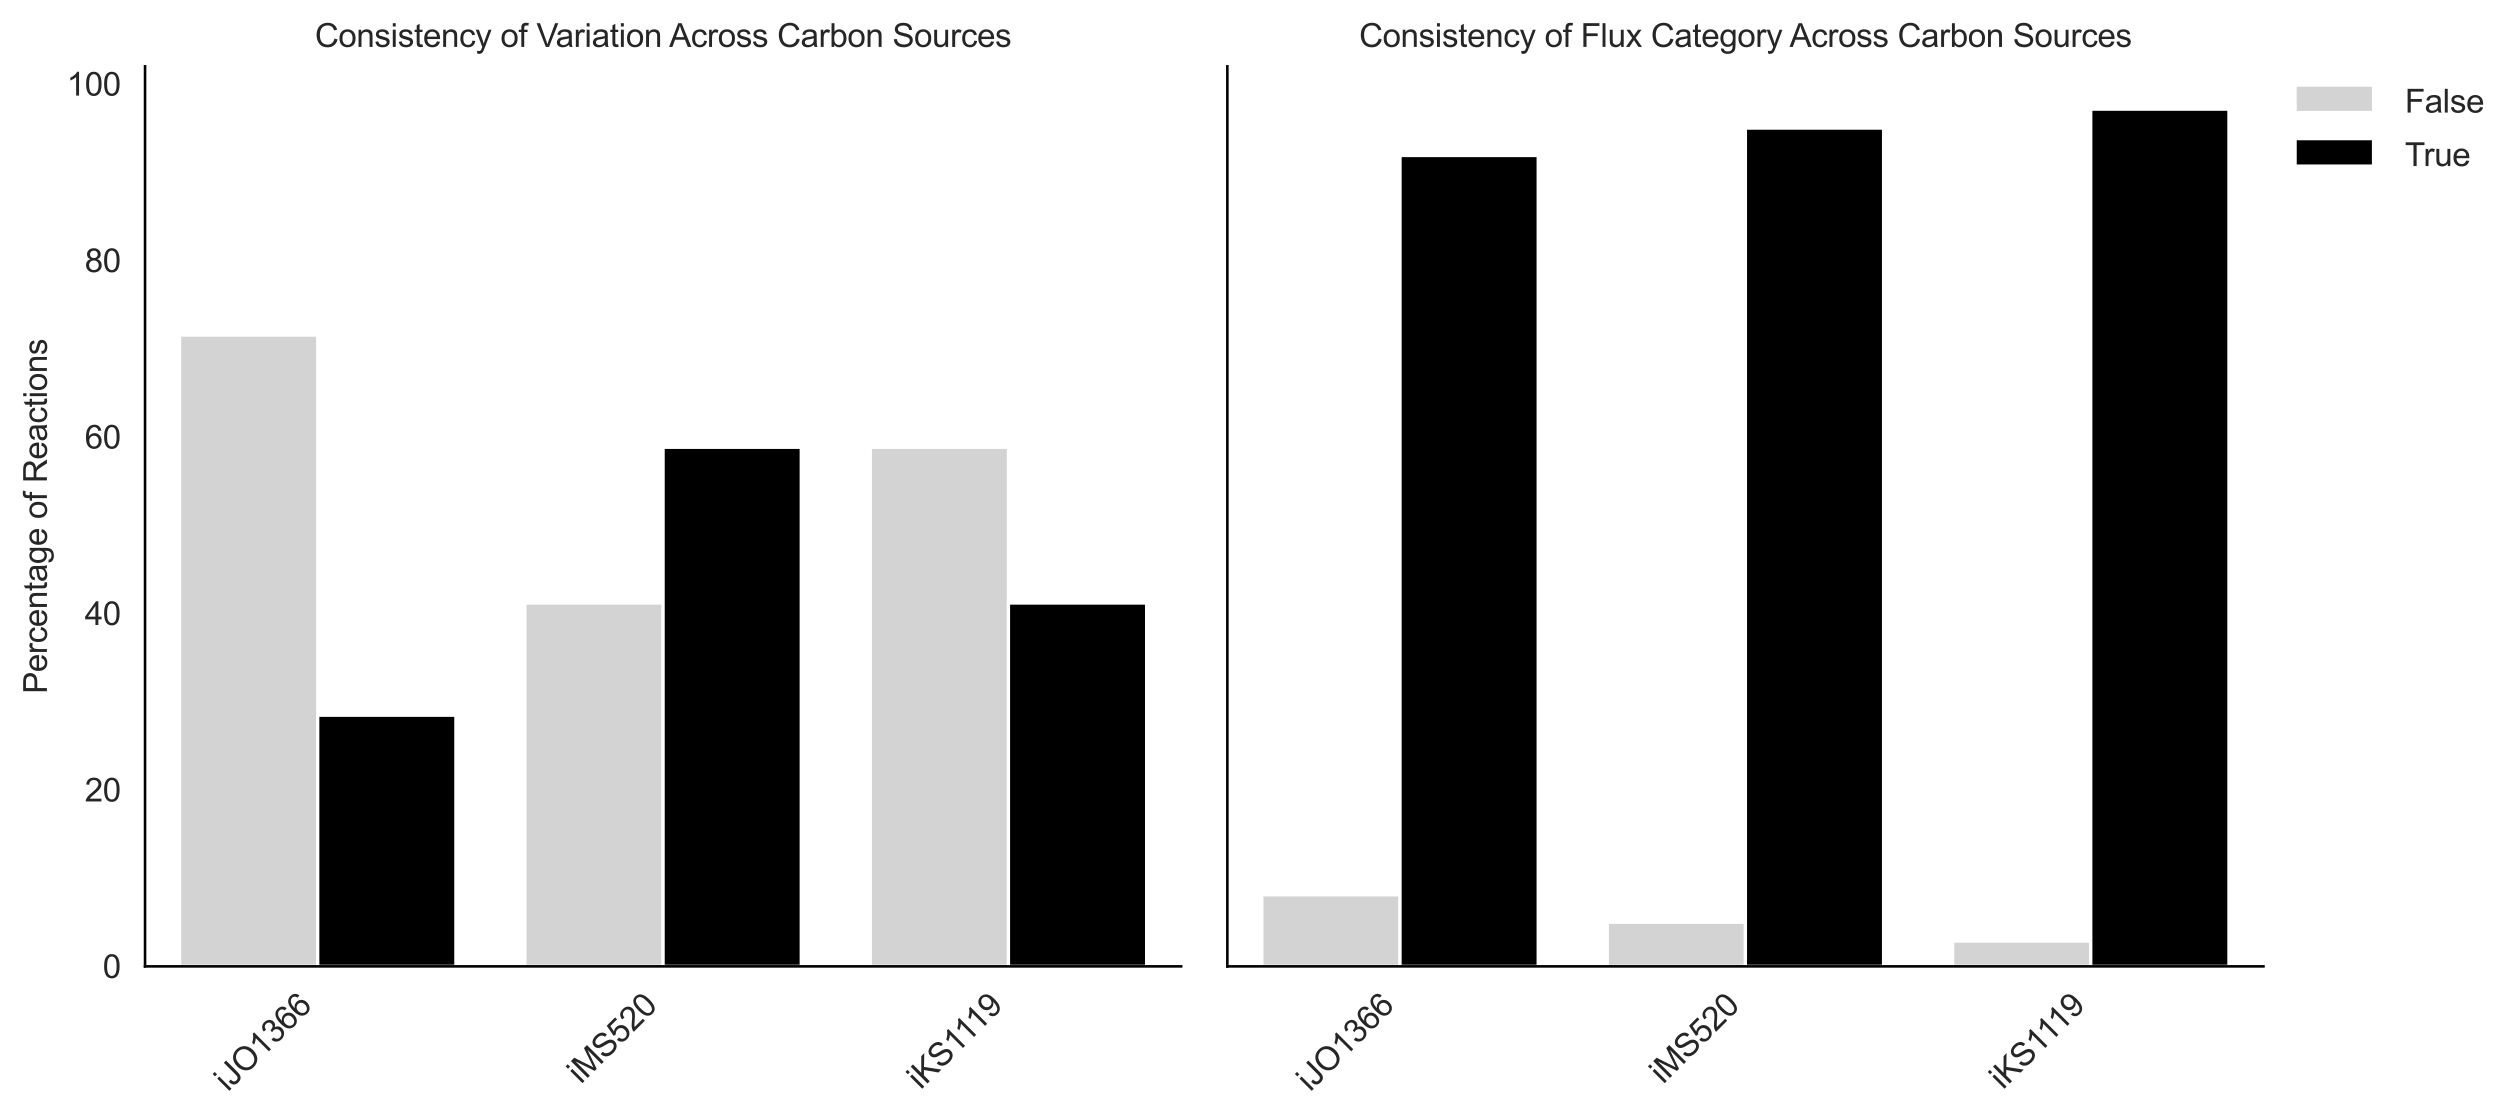 <?xml version="1.0" encoding="utf-8" standalone="no"?>
<!DOCTYPE svg PUBLIC "-//W3C//DTD SVG 1.1//EN"
  "http://www.w3.org/Graphics/SVG/1.1/DTD/svg11.dtd">
<svg xmlns:xlink="http://www.w3.org/1999/xlink" width="771.616pt" height="345.759pt" viewBox="0 0 771.616 345.759" xmlns="http://www.w3.org/2000/svg" version="1.1">
 <defs>
  <style type="text/css">*{stroke-linejoin: round; stroke-linecap: butt}</style>
 </defs>
 <g id="figure_1">
  <g id="patch_1">
   <path d="M 0 345.759 
L 771.616 345.759 
L 771.616 0 
L 0 0 
z
" style="fill: #ffffff"/>
  </g>
  <g id="axes_1">
   <g id="patch_2">
    <path d="M 44.767 298.257 
L 364.561 298.257 
L 364.561 20.48 
L 44.767 20.48 
z
" style="fill: #ffffff"/>
   </g>
   <g id="matplotlib.axis_1">
    <g id="xtick_1">
     <g id="text_1">
      <!-- iJO1366 -->
      <g style="fill: #262626" transform="translate(70.325 337.154) rotate(-45) scale(0.1 -0.1)">
       <defs>
        <path id="ArialMT-69" d="M 425 3934 
L 425 4581 
L 988 4581 
L 988 3934 
L 425 3934 
z
M 425 0 
L 425 3319 
L 988 3319 
L 988 0 
L 425 0 
z
" transform="scale(0.016)"/>
        <path id="ArialMT-4a" d="M 184 1300 
L 731 1375 
Q 753 850 928 656 
Q 1103 463 1413 463 
Q 1641 463 1806 567 
Q 1972 672 2034 851 
Q 2097 1031 2097 1425 
L 2097 4581 
L 2703 4581 
L 2703 1459 
Q 2703 884 2564 568 
Q 2425 253 2123 87 
Q 1822 -78 1416 -78 
Q 813 -78 492 269 
Q 172 616 184 1300 
z
" transform="scale(0.016)"/>
        <path id="ArialMT-4f" d="M 309 2231 
Q 309 3372 921 4017 
Q 1534 4663 2503 4663 
Q 3138 4663 3647 4359 
Q 4156 4056 4423 3514 
Q 4691 2972 4691 2284 
Q 4691 1588 4409 1038 
Q 4128 488 3612 205 
Q 3097 -78 2500 -78 
Q 1853 -78 1343 234 
Q 834 547 571 1087 
Q 309 1628 309 2231 
z
M 934 2222 
Q 934 1394 1379 917 
Q 1825 441 2497 441 
Q 3181 441 3623 922 
Q 4066 1403 4066 2288 
Q 4066 2847 3877 3264 
Q 3688 3681 3323 3911 
Q 2959 4141 2506 4141 
Q 1863 4141 1398 3698 
Q 934 3256 934 2222 
z
" transform="scale(0.016)"/>
        <path id="ArialMT-31" d="M 2384 0 
L 1822 0 
L 1822 3584 
Q 1619 3391 1289 3197 
Q 959 3003 697 2906 
L 697 3450 
Q 1169 3672 1522 3987 
Q 1875 4303 2022 4600 
L 2384 4600 
L 2384 0 
z
" transform="scale(0.016)"/>
        <path id="ArialMT-33" d="M 269 1209 
L 831 1284 
Q 928 806 1161 595 
Q 1394 384 1728 384 
Q 2125 384 2398 659 
Q 2672 934 2672 1341 
Q 2672 1728 2419 1979 
Q 2166 2231 1775 2231 
Q 1616 2231 1378 2169 
L 1441 2663 
Q 1497 2656 1531 2656 
Q 1891 2656 2178 2843 
Q 2466 3031 2466 3422 
Q 2466 3731 2256 3934 
Q 2047 4138 1716 4138 
Q 1388 4138 1169 3931 
Q 950 3725 888 3313 
L 325 3413 
Q 428 3978 793 4289 
Q 1159 4600 1703 4600 
Q 2078 4600 2393 4439 
Q 2709 4278 2876 4000 
Q 3044 3722 3044 3409 
Q 3044 3113 2884 2869 
Q 2725 2625 2413 2481 
Q 2819 2388 3044 2092 
Q 3269 1797 3269 1353 
Q 3269 753 2831 336 
Q 2394 -81 1725 -81 
Q 1122 -81 723 278 
Q 325 638 269 1209 
z
" transform="scale(0.016)"/>
        <path id="ArialMT-36" d="M 3184 3459 
L 2625 3416 
Q 2550 3747 2413 3897 
Q 2184 4138 1850 4138 
Q 1581 4138 1378 3988 
Q 1113 3794 959 3422 
Q 806 3050 800 2363 
Q 1003 2672 1297 2822 
Q 1591 2972 1913 2972 
Q 2475 2972 2870 2558 
Q 3266 2144 3266 1488 
Q 3266 1056 3080 686 
Q 2894 316 2569 119 
Q 2244 -78 1831 -78 
Q 1128 -78 684 439 
Q 241 956 241 2144 
Q 241 3472 731 4075 
Q 1159 4600 1884 4600 
Q 2425 4600 2770 4297 
Q 3116 3994 3184 3459 
z
M 888 1484 
Q 888 1194 1011 928 
Q 1134 663 1356 523 
Q 1578 384 1822 384 
Q 2178 384 2434 671 
Q 2691 959 2691 1453 
Q 2691 1928 2437 2201 
Q 2184 2475 1800 2475 
Q 1419 2475 1153 2201 
Q 888 1928 888 1484 
z
" transform="scale(0.016)"/>
       </defs>
       <use xlink:href="#ArialMT-69"/>
       <use xlink:href="#ArialMT-4a" transform="translate(22.217 0)"/>
       <use xlink:href="#ArialMT-4f" transform="translate(72.217 0)"/>
       <use xlink:href="#ArialMT-31" transform="translate(150 0)"/>
       <use xlink:href="#ArialMT-33" transform="translate(205.615 0)"/>
       <use xlink:href="#ArialMT-36" transform="translate(261.23 0)"/>
       <use xlink:href="#ArialMT-36" transform="translate(316.846 0)"/>
      </g>
     </g>
    </g>
    <g id="xtick_2">
     <g id="text_2">
      <!-- iMS520 -->
      <g style="fill: #262626" transform="translate(179.284 334.793) rotate(-45) scale(0.1 -0.1)">
       <defs>
        <path id="ArialMT-4d" d="M 475 0 
L 475 4581 
L 1388 4581 
L 2472 1338 
Q 2622 884 2691 659 
Q 2769 909 2934 1394 
L 4031 4581 
L 4847 4581 
L 4847 0 
L 4263 0 
L 4263 3834 
L 2931 0 
L 2384 0 
L 1059 3900 
L 1059 0 
L 475 0 
z
" transform="scale(0.016)"/>
        <path id="ArialMT-53" d="M 288 1472 
L 859 1522 
Q 900 1178 1048 958 
Q 1197 738 1509 602 
Q 1822 466 2213 466 
Q 2559 466 2825 569 
Q 3091 672 3220 851 
Q 3350 1031 3350 1244 
Q 3350 1459 3225 1620 
Q 3100 1781 2813 1891 
Q 2628 1963 1997 2114 
Q 1366 2266 1113 2400 
Q 784 2572 623 2826 
Q 463 3081 463 3397 
Q 463 3744 659 4045 
Q 856 4347 1234 4503 
Q 1613 4659 2075 4659 
Q 2584 4659 2973 4495 
Q 3363 4331 3572 4012 
Q 3781 3694 3797 3291 
L 3216 3247 
Q 3169 3681 2898 3903 
Q 2628 4125 2100 4125 
Q 1550 4125 1298 3923 
Q 1047 3722 1047 3438 
Q 1047 3191 1225 3031 
Q 1400 2872 2139 2705 
Q 2878 2538 3153 2413 
Q 3553 2228 3743 1945 
Q 3934 1663 3934 1294 
Q 3934 928 3725 604 
Q 3516 281 3123 101 
Q 2731 -78 2241 -78 
Q 1619 -78 1198 103 
Q 778 284 539 648 
Q 300 1013 288 1472 
z
" transform="scale(0.016)"/>
        <path id="ArialMT-35" d="M 266 1200 
L 856 1250 
Q 922 819 1161 601 
Q 1400 384 1738 384 
Q 2144 384 2425 690 
Q 2706 997 2706 1503 
Q 2706 1984 2436 2262 
Q 2166 2541 1728 2541 
Q 1456 2541 1237 2417 
Q 1019 2294 894 2097 
L 366 2166 
L 809 4519 
L 3088 4519 
L 3088 3981 
L 1259 3981 
L 1013 2750 
Q 1425 3038 1878 3038 
Q 2478 3038 2890 2622 
Q 3303 2206 3303 1553 
Q 3303 931 2941 478 
Q 2500 -78 1738 -78 
Q 1113 -78 717 272 
Q 322 622 266 1200 
z
" transform="scale(0.016)"/>
        <path id="ArialMT-32" d="M 3222 541 
L 3222 0 
L 194 0 
Q 188 203 259 391 
Q 375 700 629 1000 
Q 884 1300 1366 1694 
Q 2113 2306 2375 2664 
Q 2638 3022 2638 3341 
Q 2638 3675 2398 3904 
Q 2159 4134 1775 4134 
Q 1369 4134 1125 3890 
Q 881 3647 878 3216 
L 300 3275 
Q 359 3922 746 4261 
Q 1134 4600 1788 4600 
Q 2447 4600 2831 4234 
Q 3216 3869 3216 3328 
Q 3216 3053 3103 2787 
Q 2991 2522 2730 2228 
Q 2469 1934 1863 1422 
Q 1356 997 1212 845 
Q 1069 694 975 541 
L 3222 541 
z
" transform="scale(0.016)"/>
        <path id="ArialMT-30" d="M 266 2259 
Q 266 3072 433 3567 
Q 600 4063 929 4331 
Q 1259 4600 1759 4600 
Q 2128 4600 2406 4451 
Q 2684 4303 2865 4023 
Q 3047 3744 3150 3342 
Q 3253 2941 3253 2259 
Q 3253 1453 3087 958 
Q 2922 463 2592 192 
Q 2263 -78 1759 -78 
Q 1097 -78 719 397 
Q 266 969 266 2259 
z
M 844 2259 
Q 844 1131 1108 757 
Q 1372 384 1759 384 
Q 2147 384 2411 759 
Q 2675 1134 2675 2259 
Q 2675 3391 2411 3762 
Q 2147 4134 1753 4134 
Q 1366 4134 1134 3806 
Q 844 3388 844 2259 
z
" transform="scale(0.016)"/>
       </defs>
       <use xlink:href="#ArialMT-69"/>
       <use xlink:href="#ArialMT-4d" transform="translate(22.217 0)"/>
       <use xlink:href="#ArialMT-53" transform="translate(105.518 0)"/>
       <use xlink:href="#ArialMT-35" transform="translate(172.217 0)"/>
       <use xlink:href="#ArialMT-32" transform="translate(227.832 0)"/>
       <use xlink:href="#ArialMT-30" transform="translate(283.447 0)"/>
      </g>
     </g>
    </g>
    <g id="xtick_3">
     <g id="text_3">
      <!-- iKS1119 -->
      <g style="fill: #262626" transform="translate(284.166 336.509) rotate(-45) scale(0.1 -0.1)">
       <defs>
        <path id="ArialMT-4b" d="M 469 0 
L 469 4581 
L 1075 4581 
L 1075 2309 
L 3350 4581 
L 4172 4581 
L 2250 2725 
L 4256 0 
L 3456 0 
L 1825 2319 
L 1075 1588 
L 1075 0 
L 469 0 
z
" transform="scale(0.016)"/>
        <path id="ArialMT-39" d="M 350 1059 
L 891 1109 
Q 959 728 1153 556 
Q 1347 384 1650 384 
Q 1909 384 2104 503 
Q 2300 622 2425 820 
Q 2550 1019 2634 1356 
Q 2719 1694 2719 2044 
Q 2719 2081 2716 2156 
Q 2547 1888 2255 1720 
Q 1963 1553 1622 1553 
Q 1053 1553 659 1965 
Q 266 2378 266 3053 
Q 266 3750 677 4175 
Q 1088 4600 1706 4600 
Q 2153 4600 2523 4359 
Q 2894 4119 3086 3673 
Q 3278 3228 3278 2384 
Q 3278 1506 3087 986 
Q 2897 466 2520 194 
Q 2144 -78 1638 -78 
Q 1100 -78 759 220 
Q 419 519 350 1059 
z
M 2653 3081 
Q 2653 3566 2395 3850 
Q 2138 4134 1775 4134 
Q 1400 4134 1122 3828 
Q 844 3522 844 3034 
Q 844 2597 1108 2323 
Q 1372 2050 1759 2050 
Q 2150 2050 2401 2323 
Q 2653 2597 2653 3081 
z
" transform="scale(0.016)"/>
       </defs>
       <use xlink:href="#ArialMT-69"/>
       <use xlink:href="#ArialMT-4b" transform="translate(22.217 0)"/>
       <use xlink:href="#ArialMT-53" transform="translate(88.916 0)"/>
       <use xlink:href="#ArialMT-31" transform="translate(155.615 0)"/>
       <use xlink:href="#ArialMT-31" transform="translate(203.855 0)"/>
       <use xlink:href="#ArialMT-31" transform="translate(252.096 0)"/>
       <use xlink:href="#ArialMT-39" transform="translate(307.711 0)"/>
      </g>
     </g>
    </g>
   </g>
   <g id="matplotlib.axis_2">
    <g id="ytick_1">
     <g id="text_4">
      <!-- 0 -->
      <g style="fill: #262626" transform="translate(31.706 301.836) scale(0.1 -0.1)">
       <use xlink:href="#ArialMT-30"/>
      </g>
     </g>
    </g>
    <g id="ytick_2">
     <g id="text_5">
      <!-- 20 -->
      <g style="fill: #262626" transform="translate(26.145 247.37) scale(0.1 -0.1)">
       <use xlink:href="#ArialMT-32"/>
       <use xlink:href="#ArialMT-30" transform="translate(55.615 0)"/>
      </g>
     </g>
    </g>
    <g id="ytick_3">
     <g id="text_6">
      <!-- 40 -->
      <g style="fill: #262626" transform="translate(26.145 192.904) scale(0.1 -0.1)">
       <defs>
        <path id="ArialMT-34" d="M 2069 0 
L 2069 1097 
L 81 1097 
L 81 1613 
L 2172 4581 
L 2631 4581 
L 2631 1613 
L 3250 1613 
L 3250 1097 
L 2631 1097 
L 2631 0 
L 2069 0 
z
M 2069 1613 
L 2069 3678 
L 634 1613 
L 2069 1613 
z
" transform="scale(0.016)"/>
       </defs>
       <use xlink:href="#ArialMT-34"/>
       <use xlink:href="#ArialMT-30" transform="translate(55.615 0)"/>
      </g>
     </g>
    </g>
    <g id="ytick_4">
     <g id="text_7">
      <!-- 60 -->
      <g style="fill: #262626" transform="translate(26.145 138.438) scale(0.1 -0.1)">
       <use xlink:href="#ArialMT-36"/>
       <use xlink:href="#ArialMT-30" transform="translate(55.615 0)"/>
      </g>
     </g>
    </g>
    <g id="ytick_5">
     <g id="text_8">
      <!-- 80 -->
      <g style="fill: #262626" transform="translate(26.145 83.971) scale(0.1 -0.1)">
       <defs>
        <path id="ArialMT-38" d="M 1131 2484 
Q 781 2613 612 2850 
Q 444 3088 444 3419 
Q 444 3919 803 4259 
Q 1163 4600 1759 4600 
Q 2359 4600 2725 4251 
Q 3091 3903 3091 3403 
Q 3091 3084 2923 2848 
Q 2756 2613 2416 2484 
Q 2838 2347 3058 2040 
Q 3278 1734 3278 1309 
Q 3278 722 2862 322 
Q 2447 -78 1769 -78 
Q 1091 -78 675 323 
Q 259 725 259 1325 
Q 259 1772 486 2073 
Q 713 2375 1131 2484 
z
M 1019 3438 
Q 1019 3113 1228 2906 
Q 1438 2700 1772 2700 
Q 2097 2700 2305 2904 
Q 2513 3109 2513 3406 
Q 2513 3716 2298 3927 
Q 2084 4138 1766 4138 
Q 1444 4138 1231 3931 
Q 1019 3725 1019 3438 
z
M 838 1322 
Q 838 1081 952 856 
Q 1066 631 1291 507 
Q 1516 384 1775 384 
Q 2178 384 2440 643 
Q 2703 903 2703 1303 
Q 2703 1709 2433 1975 
Q 2163 2241 1756 2241 
Q 1359 2241 1098 1978 
Q 838 1716 838 1322 
z
" transform="scale(0.016)"/>
       </defs>
       <use xlink:href="#ArialMT-38"/>
       <use xlink:href="#ArialMT-30" transform="translate(55.615 0)"/>
      </g>
     </g>
    </g>
    <g id="ytick_6">
     <g id="text_9">
      <!-- 100 -->
      <g style="fill: #262626" transform="translate(20.584 29.505) scale(0.1 -0.1)">
       <use xlink:href="#ArialMT-31"/>
       <use xlink:href="#ArialMT-30" transform="translate(55.615 0)"/>
       <use xlink:href="#ArialMT-30" transform="translate(111.23 0)"/>
      </g>
     </g>
    </g>
    <g id="text_10">
     <!-- Percentage of Reactions -->
     <g style="fill: #262626" transform="translate(14.48 214.121) rotate(-90) scale(0.1 -0.1)">
      <defs>
       <path id="ArialMT-50" d="M 494 0 
L 494 4581 
L 2222 4581 
Q 2678 4581 2919 4538 
Q 3256 4481 3484 4323 
Q 3713 4166 3852 3881 
Q 3991 3597 3991 3256 
Q 3991 2672 3619 2267 
Q 3247 1863 2275 1863 
L 1100 1863 
L 1100 0 
L 494 0 
z
M 1100 2403 
L 2284 2403 
Q 2872 2403 3119 2622 
Q 3366 2841 3366 3238 
Q 3366 3525 3220 3729 
Q 3075 3934 2838 4000 
Q 2684 4041 2272 4041 
L 1100 4041 
L 1100 2403 
z
" transform="scale(0.016)"/>
       <path id="ArialMT-65" d="M 2694 1069 
L 3275 997 
Q 3138 488 2766 206 
Q 2394 -75 1816 -75 
Q 1088 -75 661 373 
Q 234 822 234 1631 
Q 234 2469 665 2931 
Q 1097 3394 1784 3394 
Q 2450 3394 2872 2941 
Q 3294 2488 3294 1666 
Q 3294 1616 3291 1516 
L 816 1516 
Q 847 969 1125 678 
Q 1403 388 1819 388 
Q 2128 388 2347 550 
Q 2566 713 2694 1069 
z
M 847 1978 
L 2700 1978 
Q 2663 2397 2488 2606 
Q 2219 2931 1791 2931 
Q 1403 2931 1139 2672 
Q 875 2413 847 1978 
z
" transform="scale(0.016)"/>
       <path id="ArialMT-72" d="M 416 0 
L 416 3319 
L 922 3319 
L 922 2816 
Q 1116 3169 1280 3281 
Q 1444 3394 1641 3394 
Q 1925 3394 2219 3213 
L 2025 2691 
Q 1819 2813 1613 2813 
Q 1428 2813 1281 2702 
Q 1134 2591 1072 2394 
Q 978 2094 978 1738 
L 978 0 
L 416 0 
z
" transform="scale(0.016)"/>
       <path id="ArialMT-63" d="M 2588 1216 
L 3141 1144 
Q 3050 572 2676 248 
Q 2303 -75 1759 -75 
Q 1078 -75 664 370 
Q 250 816 250 1647 
Q 250 2184 428 2587 
Q 606 2991 970 3192 
Q 1334 3394 1763 3394 
Q 2303 3394 2647 3120 
Q 2991 2847 3088 2344 
L 2541 2259 
Q 2463 2594 2264 2762 
Q 2066 2931 1784 2931 
Q 1359 2931 1093 2626 
Q 828 2322 828 1663 
Q 828 994 1084 691 
Q 1341 388 1753 388 
Q 2084 388 2306 591 
Q 2528 794 2588 1216 
z
" transform="scale(0.016)"/>
       <path id="ArialMT-6e" d="M 422 0 
L 422 3319 
L 928 3319 
L 928 2847 
Q 1294 3394 1984 3394 
Q 2284 3394 2536 3286 
Q 2788 3178 2913 3003 
Q 3038 2828 3088 2588 
Q 3119 2431 3119 2041 
L 3119 0 
L 2556 0 
L 2556 2019 
Q 2556 2363 2490 2533 
Q 2425 2703 2258 2804 
Q 2091 2906 1866 2906 
Q 1506 2906 1245 2678 
Q 984 2450 984 1813 
L 984 0 
L 422 0 
z
" transform="scale(0.016)"/>
       <path id="ArialMT-74" d="M 1650 503 
L 1731 6 
Q 1494 -44 1306 -44 
Q 1000 -44 831 53 
Q 663 150 594 308 
Q 525 466 525 972 
L 525 2881 
L 113 2881 
L 113 3319 
L 525 3319 
L 525 4141 
L 1084 4478 
L 1084 3319 
L 1650 3319 
L 1650 2881 
L 1084 2881 
L 1084 941 
Q 1084 700 1114 631 
Q 1144 563 1211 522 
Q 1278 481 1403 481 
Q 1497 481 1650 503 
z
" transform="scale(0.016)"/>
       <path id="ArialMT-61" d="M 2588 409 
Q 2275 144 1986 34 
Q 1697 -75 1366 -75 
Q 819 -75 525 192 
Q 231 459 231 875 
Q 231 1119 342 1320 
Q 453 1522 633 1644 
Q 813 1766 1038 1828 
Q 1203 1872 1538 1913 
Q 2219 1994 2541 2106 
Q 2544 2222 2544 2253 
Q 2544 2597 2384 2738 
Q 2169 2928 1744 2928 
Q 1347 2928 1158 2789 
Q 969 2650 878 2297 
L 328 2372 
Q 403 2725 575 2942 
Q 747 3159 1072 3276 
Q 1397 3394 1825 3394 
Q 2250 3394 2515 3294 
Q 2781 3194 2906 3042 
Q 3031 2891 3081 2659 
Q 3109 2516 3109 2141 
L 3109 1391 
Q 3109 606 3145 398 
Q 3181 191 3288 0 
L 2700 0 
Q 2613 175 2588 409 
z
M 2541 1666 
Q 2234 1541 1622 1453 
Q 1275 1403 1131 1340 
Q 988 1278 909 1158 
Q 831 1038 831 891 
Q 831 666 1001 516 
Q 1172 366 1500 366 
Q 1825 366 2078 508 
Q 2331 650 2450 897 
Q 2541 1088 2541 1459 
L 2541 1666 
z
" transform="scale(0.016)"/>
       <path id="ArialMT-67" d="M 319 -275 
L 866 -356 
Q 900 -609 1056 -725 
Q 1266 -881 1628 -881 
Q 2019 -881 2231 -725 
Q 2444 -569 2519 -288 
Q 2563 -116 2559 434 
Q 2191 0 1641 0 
Q 956 0 581 494 
Q 206 988 206 1678 
Q 206 2153 378 2554 
Q 550 2956 876 3175 
Q 1203 3394 1644 3394 
Q 2231 3394 2613 2919 
L 2613 3319 
L 3131 3319 
L 3131 450 
Q 3131 -325 2973 -648 
Q 2816 -972 2473 -1159 
Q 2131 -1347 1631 -1347 
Q 1038 -1347 672 -1080 
Q 306 -813 319 -275 
z
M 784 1719 
Q 784 1066 1043 766 
Q 1303 466 1694 466 
Q 2081 466 2343 764 
Q 2606 1063 2606 1700 
Q 2606 2309 2336 2618 
Q 2066 2928 1684 2928 
Q 1309 2928 1046 2623 
Q 784 2319 784 1719 
z
" transform="scale(0.016)"/>
       <path id="ArialMT-20" transform="scale(0.016)"/>
       <path id="ArialMT-6f" d="M 213 1659 
Q 213 2581 725 3025 
Q 1153 3394 1769 3394 
Q 2453 3394 2887 2945 
Q 3322 2497 3322 1706 
Q 3322 1066 3130 698 
Q 2938 331 2570 128 
Q 2203 -75 1769 -75 
Q 1072 -75 642 372 
Q 213 819 213 1659 
z
M 791 1659 
Q 791 1022 1069 705 
Q 1347 388 1769 388 
Q 2188 388 2466 706 
Q 2744 1025 2744 1678 
Q 2744 2294 2464 2611 
Q 2184 2928 1769 2928 
Q 1347 2928 1069 2612 
Q 791 2297 791 1659 
z
" transform="scale(0.016)"/>
       <path id="ArialMT-66" d="M 556 0 
L 556 2881 
L 59 2881 
L 59 3319 
L 556 3319 
L 556 3672 
Q 556 4006 616 4169 
Q 697 4388 901 4523 
Q 1106 4659 1475 4659 
Q 1713 4659 2000 4603 
L 1916 4113 
Q 1741 4144 1584 4144 
Q 1328 4144 1222 4034 
Q 1116 3925 1116 3625 
L 1116 3319 
L 1763 3319 
L 1763 2881 
L 1116 2881 
L 1116 0 
L 556 0 
z
" transform="scale(0.016)"/>
       <path id="ArialMT-52" d="M 503 0 
L 503 4581 
L 2534 4581 
Q 3147 4581 3465 4457 
Q 3784 4334 3975 4021 
Q 4166 3709 4166 3331 
Q 4166 2844 3850 2509 
Q 3534 2175 2875 2084 
Q 3116 1969 3241 1856 
Q 3506 1613 3744 1247 
L 4541 0 
L 3778 0 
L 3172 953 
Q 2906 1366 2734 1584 
Q 2563 1803 2427 1890 
Q 2291 1978 2150 2013 
Q 2047 2034 1813 2034 
L 1109 2034 
L 1109 0 
L 503 0 
z
M 1109 2559 
L 2413 2559 
Q 2828 2559 3062 2645 
Q 3297 2731 3419 2920 
Q 3541 3109 3541 3331 
Q 3541 3656 3305 3865 
Q 3069 4075 2559 4075 
L 1109 4075 
L 1109 2559 
z
" transform="scale(0.016)"/>
       <path id="ArialMT-73" d="M 197 991 
L 753 1078 
Q 800 744 1014 566 
Q 1228 388 1613 388 
Q 2000 388 2187 545 
Q 2375 703 2375 916 
Q 2375 1106 2209 1216 
Q 2094 1291 1634 1406 
Q 1016 1563 777 1677 
Q 538 1791 414 1992 
Q 291 2194 291 2438 
Q 291 2659 392 2848 
Q 494 3038 669 3163 
Q 800 3259 1026 3326 
Q 1253 3394 1513 3394 
Q 1903 3394 2198 3281 
Q 2494 3169 2634 2976 
Q 2775 2784 2828 2463 
L 2278 2388 
Q 2241 2644 2061 2787 
Q 1881 2931 1553 2931 
Q 1166 2931 1000 2803 
Q 834 2675 834 2503 
Q 834 2394 903 2306 
Q 972 2216 1119 2156 
Q 1203 2125 1616 2013 
Q 2213 1853 2448 1751 
Q 2684 1650 2818 1456 
Q 2953 1263 2953 975 
Q 2953 694 2789 445 
Q 2625 197 2315 61 
Q 2006 -75 1616 -75 
Q 969 -75 630 194 
Q 291 463 197 991 
z
" transform="scale(0.016)"/>
      </defs>
      <use xlink:href="#ArialMT-50"/>
      <use xlink:href="#ArialMT-65" transform="translate(66.699 0)"/>
      <use xlink:href="#ArialMT-72" transform="translate(122.314 0)"/>
      <use xlink:href="#ArialMT-63" transform="translate(155.615 0)"/>
      <use xlink:href="#ArialMT-65" transform="translate(205.615 0)"/>
      <use xlink:href="#ArialMT-6e" transform="translate(261.23 0)"/>
      <use xlink:href="#ArialMT-74" transform="translate(316.846 0)"/>
      <use xlink:href="#ArialMT-61" transform="translate(344.629 0)"/>
      <use xlink:href="#ArialMT-67" transform="translate(400.244 0)"/>
      <use xlink:href="#ArialMT-65" transform="translate(455.859 0)"/>
      <use xlink:href="#ArialMT-20" transform="translate(511.475 0)"/>
      <use xlink:href="#ArialMT-6f" transform="translate(539.258 0)"/>
      <use xlink:href="#ArialMT-66" transform="translate(594.873 0)"/>
      <use xlink:href="#ArialMT-20" transform="translate(622.656 0)"/>
      <use xlink:href="#ArialMT-52" transform="translate(650.439 0)"/>
      <use xlink:href="#ArialMT-65" transform="translate(722.656 0)"/>
      <use xlink:href="#ArialMT-61" transform="translate(778.271 0)"/>
      <use xlink:href="#ArialMT-63" transform="translate(833.887 0)"/>
      <use xlink:href="#ArialMT-74" transform="translate(883.887 0)"/>
      <use xlink:href="#ArialMT-69" transform="translate(911.67 0)"/>
      <use xlink:href="#ArialMT-6f" transform="translate(933.887 0)"/>
      <use xlink:href="#ArialMT-6e" transform="translate(989.502 0)"/>
      <use xlink:href="#ArialMT-73" transform="translate(1045.117 0)"/>
     </g>
    </g>
   </g>
   <g id="patch_3">
    <path d="M 55.427 298.257 
L 98.066 298.257 
L 98.066 103.436 
L 55.427 103.436 
z
" clip-path="url(#pc81c70c3eb)" style="fill: #d3d3d3; stroke: #ffffff; stroke-linejoin: miter"/>
   </g>
   <g id="patch_4">
    <path d="M 162.025 298.257 
L 204.664 298.257 
L 204.664 186.121 
L 162.025 186.121 
z
" clip-path="url(#pc81c70c3eb)" style="fill: #d3d3d3; stroke: #ffffff; stroke-linejoin: miter"/>
   </g>
   <g id="patch_5">
    <path d="M 268.623 298.257 
L 311.262 298.257 
L 311.262 138.063 
L 268.623 138.063 
z
" clip-path="url(#pc81c70c3eb)" style="fill: #d3d3d3; stroke: #ffffff; stroke-linejoin: miter"/>
   </g>
   <g id="patch_6">
    <path d="M 98.066 298.257 
L 140.705 298.257 
L 140.705 220.748 
L 98.066 220.748 
z
" clip-path="url(#pc81c70c3eb)" style="stroke: #ffffff; stroke-linejoin: miter"/>
   </g>
   <g id="patch_7">
    <path d="M 204.664 298.257 
L 247.303 298.257 
L 247.303 138.063 
L 204.664 138.063 
z
" clip-path="url(#pc81c70c3eb)" style="stroke: #ffffff; stroke-linejoin: miter"/>
   </g>
   <g id="patch_8">
    <path d="M 311.262 298.257 
L 353.901 298.257 
L 353.901 186.121 
L 311.262 186.121 
z
" clip-path="url(#pc81c70c3eb)" style="stroke: #ffffff; stroke-linejoin: miter"/>
   </g>
   <g id="line2d_1">
    <path clip-path="url(#pc81c70c3eb)" style="fill: none; stroke: #424242; stroke-width: 2.25; stroke-linecap: round"/>
   </g>
   <g id="line2d_2">
    <path clip-path="url(#pc81c70c3eb)" style="fill: none; stroke: #424242; stroke-width: 2.25; stroke-linecap: round"/>
   </g>
   <g id="line2d_3">
    <path clip-path="url(#pc81c70c3eb)" style="fill: none; stroke: #424242; stroke-width: 2.25; stroke-linecap: round"/>
   </g>
   <g id="line2d_4">
    <path clip-path="url(#pc81c70c3eb)" style="fill: none; stroke: #424242; stroke-width: 2.25; stroke-linecap: round"/>
   </g>
   <g id="line2d_5">
    <path clip-path="url(#pc81c70c3eb)" style="fill: none; stroke: #424242; stroke-width: 2.25; stroke-linecap: round"/>
   </g>
   <g id="line2d_6">
    <path clip-path="url(#pc81c70c3eb)" style="fill: none; stroke: #424242; stroke-width: 2.25; stroke-linecap: round"/>
   </g>
   <g id="patch_9">
    <path d="M 44.767 298.257 
L 44.767 20.48 
" style="fill: none; stroke: #000000; stroke-width: 0.8; stroke-linejoin: miter; stroke-linecap: square"/>
   </g>
   <g id="patch_10">
    <path d="M 44.767 298.257 
L 364.561 298.257 
" style="fill: none; stroke: #000000; stroke-width: 0.8; stroke-linejoin: miter; stroke-linecap: square"/>
   </g>
   <g id="text_11">
    <!-- Consistency of Variation Across Carbon Sources -->
    <g style="fill: #262626" transform="translate(97.208 14.48) scale(0.1 -0.1)">
     <defs>
      <path id="ArialMT-43" d="M 3763 1606 
L 4369 1453 
Q 4178 706 3683 314 
Q 3188 -78 2472 -78 
Q 1731 -78 1267 223 
Q 803 525 561 1097 
Q 319 1669 319 2325 
Q 319 3041 592 3573 
Q 866 4106 1370 4382 
Q 1875 4659 2481 4659 
Q 3169 4659 3637 4309 
Q 4106 3959 4291 3325 
L 3694 3184 
Q 3534 3684 3231 3912 
Q 2928 4141 2469 4141 
Q 1941 4141 1586 3887 
Q 1231 3634 1087 3207 
Q 944 2781 944 2328 
Q 944 1744 1114 1308 
Q 1284 872 1643 656 
Q 2003 441 2422 441 
Q 2931 441 3284 734 
Q 3638 1028 3763 1606 
z
" transform="scale(0.016)"/>
      <path id="ArialMT-79" d="M 397 -1278 
L 334 -750 
Q 519 -800 656 -800 
Q 844 -800 956 -737 
Q 1069 -675 1141 -563 
Q 1194 -478 1313 -144 
Q 1328 -97 1363 -6 
L 103 3319 
L 709 3319 
L 1400 1397 
Q 1534 1031 1641 628 
Q 1738 1016 1872 1384 
L 2581 3319 
L 3144 3319 
L 1881 -56 
Q 1678 -603 1566 -809 
Q 1416 -1088 1222 -1217 
Q 1028 -1347 759 -1347 
Q 597 -1347 397 -1278 
z
" transform="scale(0.016)"/>
      <path id="ArialMT-56" d="M 1803 0 
L 28 4581 
L 684 4581 
L 1875 1253 
Q 2019 853 2116 503 
Q 2222 878 2363 1253 
L 3600 4581 
L 4219 4581 
L 2425 0 
L 1803 0 
z
" transform="scale(0.016)"/>
      <path id="ArialMT-41" d="M -9 0 
L 1750 4581 
L 2403 4581 
L 4278 0 
L 3588 0 
L 3053 1388 
L 1138 1388 
L 634 0 
L -9 0 
z
M 1313 1881 
L 2866 1881 
L 2388 3150 
Q 2169 3728 2063 4100 
Q 1975 3659 1816 3225 
L 1313 1881 
z
" transform="scale(0.016)"/>
      <path id="ArialMT-62" d="M 941 0 
L 419 0 
L 419 4581 
L 981 4581 
L 981 2947 
Q 1338 3394 1891 3394 
Q 2197 3394 2470 3270 
Q 2744 3147 2920 2923 
Q 3097 2700 3197 2384 
Q 3297 2069 3297 1709 
Q 3297 856 2875 390 
Q 2453 -75 1863 -75 
Q 1275 -75 941 416 
L 941 0 
z
M 934 1684 
Q 934 1088 1097 822 
Q 1363 388 1816 388 
Q 2184 388 2453 708 
Q 2722 1028 2722 1663 
Q 2722 2313 2464 2622 
Q 2206 2931 1841 2931 
Q 1472 2931 1203 2611 
Q 934 2291 934 1684 
z
" transform="scale(0.016)"/>
      <path id="ArialMT-75" d="M 2597 0 
L 2597 488 
Q 2209 -75 1544 -75 
Q 1250 -75 995 37 
Q 741 150 617 320 
Q 494 491 444 738 
Q 409 903 409 1263 
L 409 3319 
L 972 3319 
L 972 1478 
Q 972 1038 1006 884 
Q 1059 663 1231 536 
Q 1403 409 1656 409 
Q 1909 409 2131 539 
Q 2353 669 2445 892 
Q 2538 1116 2538 1541 
L 2538 3319 
L 3100 3319 
L 3100 0 
L 2597 0 
z
" transform="scale(0.016)"/>
     </defs>
     <use xlink:href="#ArialMT-43"/>
     <use xlink:href="#ArialMT-6f" transform="translate(72.217 0)"/>
     <use xlink:href="#ArialMT-6e" transform="translate(127.832 0)"/>
     <use xlink:href="#ArialMT-73" transform="translate(183.447 0)"/>
     <use xlink:href="#ArialMT-69" transform="translate(233.447 0)"/>
     <use xlink:href="#ArialMT-73" transform="translate(255.664 0)"/>
     <use xlink:href="#ArialMT-74" transform="translate(305.664 0)"/>
     <use xlink:href="#ArialMT-65" transform="translate(333.447 0)"/>
     <use xlink:href="#ArialMT-6e" transform="translate(389.062 0)"/>
     <use xlink:href="#ArialMT-63" transform="translate(444.678 0)"/>
     <use xlink:href="#ArialMT-79" transform="translate(494.678 0)"/>
     <use xlink:href="#ArialMT-20" transform="translate(544.678 0)"/>
     <use xlink:href="#ArialMT-6f" transform="translate(572.461 0)"/>
     <use xlink:href="#ArialMT-66" transform="translate(628.076 0)"/>
     <use xlink:href="#ArialMT-20" transform="translate(655.859 0)"/>
     <use xlink:href="#ArialMT-56" transform="translate(683.643 0)"/>
     <use xlink:href="#ArialMT-61" transform="translate(742.967 0)"/>
     <use xlink:href="#ArialMT-72" transform="translate(798.582 0)"/>
     <use xlink:href="#ArialMT-69" transform="translate(831.883 0)"/>
     <use xlink:href="#ArialMT-61" transform="translate(854.1 0)"/>
     <use xlink:href="#ArialMT-74" transform="translate(909.715 0)"/>
     <use xlink:href="#ArialMT-69" transform="translate(937.498 0)"/>
     <use xlink:href="#ArialMT-6f" transform="translate(959.715 0)"/>
     <use xlink:href="#ArialMT-6e" transform="translate(1015.33 0)"/>
     <use xlink:href="#ArialMT-20" transform="translate(1070.945 0)"/>
     <use xlink:href="#ArialMT-41" transform="translate(1093.229 0)"/>
     <use xlink:href="#ArialMT-63" transform="translate(1159.928 0)"/>
     <use xlink:href="#ArialMT-72" transform="translate(1209.928 0)"/>
     <use xlink:href="#ArialMT-6f" transform="translate(1243.229 0)"/>
     <use xlink:href="#ArialMT-73" transform="translate(1298.844 0)"/>
     <use xlink:href="#ArialMT-73" transform="translate(1348.844 0)"/>
     <use xlink:href="#ArialMT-20" transform="translate(1398.844 0)"/>
     <use xlink:href="#ArialMT-43" transform="translate(1426.627 0)"/>
     <use xlink:href="#ArialMT-61" transform="translate(1498.844 0)"/>
     <use xlink:href="#ArialMT-72" transform="translate(1554.459 0)"/>
     <use xlink:href="#ArialMT-62" transform="translate(1587.76 0)"/>
     <use xlink:href="#ArialMT-6f" transform="translate(1643.375 0)"/>
     <use xlink:href="#ArialMT-6e" transform="translate(1698.99 0)"/>
     <use xlink:href="#ArialMT-20" transform="translate(1754.605 0)"/>
     <use xlink:href="#ArialMT-53" transform="translate(1782.389 0)"/>
     <use xlink:href="#ArialMT-6f" transform="translate(1849.088 0)"/>
     <use xlink:href="#ArialMT-75" transform="translate(1904.703 0)"/>
     <use xlink:href="#ArialMT-72" transform="translate(1960.318 0)"/>
     <use xlink:href="#ArialMT-63" transform="translate(1993.619 0)"/>
     <use xlink:href="#ArialMT-65" transform="translate(2043.619 0)"/>
     <use xlink:href="#ArialMT-73" transform="translate(2099.234 0)"/>
    </g>
   </g>
  </g>
  <g id="axes_2">
   <g id="patch_11">
    <path d="M 378.817 298.257 
L 698.61 298.257 
L 698.61 20.48 
L 378.817 20.48 
z
" style="fill: #ffffff"/>
   </g>
   <g id="matplotlib.axis_3">
    <g id="xtick_4">
     <g id="text_12">
      <!-- iJO1366 -->
      <g style="fill: #262626" transform="translate(404.375 337.154) rotate(-45) scale(0.1 -0.1)">
       <use xlink:href="#ArialMT-69"/>
       <use xlink:href="#ArialMT-4a" transform="translate(22.217 0)"/>
       <use xlink:href="#ArialMT-4f" transform="translate(72.217 0)"/>
       <use xlink:href="#ArialMT-31" transform="translate(150 0)"/>
       <use xlink:href="#ArialMT-33" transform="translate(205.615 0)"/>
       <use xlink:href="#ArialMT-36" transform="translate(261.23 0)"/>
       <use xlink:href="#ArialMT-36" transform="translate(316.846 0)"/>
      </g>
     </g>
    </g>
    <g id="xtick_5">
     <g id="text_13">
      <!-- iMS520 -->
      <g style="fill: #262626" transform="translate(513.334 334.793) rotate(-45) scale(0.1 -0.1)">
       <use xlink:href="#ArialMT-69"/>
       <use xlink:href="#ArialMT-4d" transform="translate(22.217 0)"/>
       <use xlink:href="#ArialMT-53" transform="translate(105.518 0)"/>
       <use xlink:href="#ArialMT-35" transform="translate(172.217 0)"/>
       <use xlink:href="#ArialMT-32" transform="translate(227.832 0)"/>
       <use xlink:href="#ArialMT-30" transform="translate(283.447 0)"/>
      </g>
     </g>
    </g>
    <g id="xtick_6">
     <g id="text_14">
      <!-- iKS1119 -->
      <g style="fill: #262626" transform="translate(618.216 336.509) rotate(-45) scale(0.1 -0.1)">
       <use xlink:href="#ArialMT-69"/>
       <use xlink:href="#ArialMT-4b" transform="translate(22.217 0)"/>
       <use xlink:href="#ArialMT-53" transform="translate(88.916 0)"/>
       <use xlink:href="#ArialMT-31" transform="translate(155.615 0)"/>
       <use xlink:href="#ArialMT-31" transform="translate(203.855 0)"/>
       <use xlink:href="#ArialMT-31" transform="translate(252.096 0)"/>
       <use xlink:href="#ArialMT-39" transform="translate(307.711 0)"/>
      </g>
     </g>
    </g>
   </g>
   <g id="matplotlib.axis_4">
    <g id="ytick_7"/>
    <g id="ytick_8"/>
    <g id="ytick_9"/>
    <g id="ytick_10"/>
    <g id="ytick_11"/>
    <g id="ytick_12"/>
   </g>
   <g id="patch_12">
    <path d="M 389.476 298.257 
L 432.116 298.257 
L 432.116 276.176 
L 389.476 276.176 
z
" clip-path="url(#pf987f92678)" style="fill: #d3d3d3; stroke: #ffffff; stroke-linejoin: miter"/>
   </g>
   <g id="patch_13">
    <path d="M 496.074 298.257 
L 538.713 298.257 
L 538.713 284.641 
L 496.074 284.641 
z
" clip-path="url(#pf987f92678)" style="fill: #d3d3d3; stroke: #ffffff; stroke-linejoin: miter"/>
   </g>
   <g id="patch_14">
    <path d="M 602.672 298.257 
L 645.311 298.257 
L 645.311 290.476 
L 602.672 290.476 
z
" clip-path="url(#pf987f92678)" style="fill: #d3d3d3; stroke: #ffffff; stroke-linejoin: miter"/>
   </g>
   <g id="patch_15">
    <path d="M 432.116 298.257 
L 474.755 298.257 
L 474.755 48.007 
L 432.116 48.007 
z
" clip-path="url(#pf987f92678)" style="stroke: #ffffff; stroke-linejoin: miter"/>
   </g>
   <g id="patch_16">
    <path d="M 538.713 298.257 
L 581.353 298.257 
L 581.353 39.543 
L 538.713 39.543 
z
" clip-path="url(#pf987f92678)" style="stroke: #ffffff; stroke-linejoin: miter"/>
   </g>
   <g id="patch_17">
    <path d="M 645.311 298.257 
L 687.95 298.257 
L 687.95 33.707 
L 645.311 33.707 
z
" clip-path="url(#pf987f92678)" style="stroke: #ffffff; stroke-linejoin: miter"/>
   </g>
   <g id="patch_18">
    <path d="M 432.116 298.257 
L 432.116 298.257 
L 432.116 298.257 
L 432.116 298.257 
z
" clip-path="url(#pf987f92678)" style="fill: #d3d3d3; stroke: #ffffff; stroke-linejoin: miter"/>
   </g>
   <g id="patch_19">
    <path d="M 432.116 298.257 
L 432.116 298.257 
L 432.116 298.257 
L 432.116 298.257 
z
" clip-path="url(#pf987f92678)" style="stroke: #ffffff; stroke-linejoin: miter"/>
   </g>
   <g id="line2d_7">
    <path clip-path="url(#pf987f92678)" style="fill: none; stroke: #424242; stroke-width: 2.25; stroke-linecap: round"/>
   </g>
   <g id="line2d_8">
    <path clip-path="url(#pf987f92678)" style="fill: none; stroke: #424242; stroke-width: 2.25; stroke-linecap: round"/>
   </g>
   <g id="line2d_9">
    <path clip-path="url(#pf987f92678)" style="fill: none; stroke: #424242; stroke-width: 2.25; stroke-linecap: round"/>
   </g>
   <g id="line2d_10">
    <path clip-path="url(#pf987f92678)" style="fill: none; stroke: #424242; stroke-width: 2.25; stroke-linecap: round"/>
   </g>
   <g id="line2d_11">
    <path clip-path="url(#pf987f92678)" style="fill: none; stroke: #424242; stroke-width: 2.25; stroke-linecap: round"/>
   </g>
   <g id="line2d_12">
    <path clip-path="url(#pf987f92678)" style="fill: none; stroke: #424242; stroke-width: 2.25; stroke-linecap: round"/>
   </g>
   <g id="patch_20">
    <path d="M 378.817 298.257 
L 378.817 20.48 
" style="fill: none; stroke: #000000; stroke-width: 0.8; stroke-linejoin: miter; stroke-linecap: square"/>
   </g>
   <g id="patch_21">
    <path d="M 378.817 298.257 
L 698.61 298.257 
" style="fill: none; stroke: #000000; stroke-width: 0.8; stroke-linejoin: miter; stroke-linecap: square"/>
   </g>
   <g id="text_15">
    <!-- Consistency of Flux Category Across Carbon Sources -->
    <g style="fill: #262626" transform="translate(419.5 14.48) scale(0.1 -0.1)">
     <defs>
      <path id="ArialMT-46" d="M 525 0 
L 525 4581 
L 3616 4581 
L 3616 4041 
L 1131 4041 
L 1131 2622 
L 3281 2622 
L 3281 2081 
L 1131 2081 
L 1131 0 
L 525 0 
z
" transform="scale(0.016)"/>
      <path id="ArialMT-6c" d="M 409 0 
L 409 4581 
L 972 4581 
L 972 0 
L 409 0 
z
" transform="scale(0.016)"/>
      <path id="ArialMT-78" d="M 47 0 
L 1259 1725 
L 138 3319 
L 841 3319 
L 1350 2541 
Q 1494 2319 1581 2169 
Q 1719 2375 1834 2534 
L 2394 3319 
L 3066 3319 
L 1919 1756 
L 3153 0 
L 2463 0 
L 1781 1031 
L 1600 1309 
L 728 0 
L 47 0 
z
" transform="scale(0.016)"/>
     </defs>
     <use xlink:href="#ArialMT-43"/>
     <use xlink:href="#ArialMT-6f" transform="translate(72.217 0)"/>
     <use xlink:href="#ArialMT-6e" transform="translate(127.832 0)"/>
     <use xlink:href="#ArialMT-73" transform="translate(183.447 0)"/>
     <use xlink:href="#ArialMT-69" transform="translate(233.447 0)"/>
     <use xlink:href="#ArialMT-73" transform="translate(255.664 0)"/>
     <use xlink:href="#ArialMT-74" transform="translate(305.664 0)"/>
     <use xlink:href="#ArialMT-65" transform="translate(333.447 0)"/>
     <use xlink:href="#ArialMT-6e" transform="translate(389.062 0)"/>
     <use xlink:href="#ArialMT-63" transform="translate(444.678 0)"/>
     <use xlink:href="#ArialMT-79" transform="translate(494.678 0)"/>
     <use xlink:href="#ArialMT-20" transform="translate(544.678 0)"/>
     <use xlink:href="#ArialMT-6f" transform="translate(572.461 0)"/>
     <use xlink:href="#ArialMT-66" transform="translate(628.076 0)"/>
     <use xlink:href="#ArialMT-20" transform="translate(655.859 0)"/>
     <use xlink:href="#ArialMT-46" transform="translate(683.643 0)"/>
     <use xlink:href="#ArialMT-6c" transform="translate(744.727 0)"/>
     <use xlink:href="#ArialMT-75" transform="translate(766.943 0)"/>
     <use xlink:href="#ArialMT-78" transform="translate(822.559 0)"/>
     <use xlink:href="#ArialMT-20" transform="translate(872.559 0)"/>
     <use xlink:href="#ArialMT-43" transform="translate(900.342 0)"/>
     <use xlink:href="#ArialMT-61" transform="translate(972.559 0)"/>
     <use xlink:href="#ArialMT-74" transform="translate(1028.174 0)"/>
     <use xlink:href="#ArialMT-65" transform="translate(1055.957 0)"/>
     <use xlink:href="#ArialMT-67" transform="translate(1111.572 0)"/>
     <use xlink:href="#ArialMT-6f" transform="translate(1167.188 0)"/>
     <use xlink:href="#ArialMT-72" transform="translate(1222.803 0)"/>
     <use xlink:href="#ArialMT-79" transform="translate(1256.104 0)"/>
     <use xlink:href="#ArialMT-20" transform="translate(1306.104 0)"/>
     <use xlink:href="#ArialMT-41" transform="translate(1328.387 0)"/>
     <use xlink:href="#ArialMT-63" transform="translate(1395.086 0)"/>
     <use xlink:href="#ArialMT-72" transform="translate(1445.086 0)"/>
     <use xlink:href="#ArialMT-6f" transform="translate(1478.387 0)"/>
     <use xlink:href="#ArialMT-73" transform="translate(1534.002 0)"/>
     <use xlink:href="#ArialMT-73" transform="translate(1584.002 0)"/>
     <use xlink:href="#ArialMT-20" transform="translate(1634.002 0)"/>
     <use xlink:href="#ArialMT-43" transform="translate(1661.785 0)"/>
     <use xlink:href="#ArialMT-61" transform="translate(1734.002 0)"/>
     <use xlink:href="#ArialMT-72" transform="translate(1789.617 0)"/>
     <use xlink:href="#ArialMT-62" transform="translate(1822.918 0)"/>
     <use xlink:href="#ArialMT-6f" transform="translate(1878.533 0)"/>
     <use xlink:href="#ArialMT-6e" transform="translate(1934.148 0)"/>
     <use xlink:href="#ArialMT-20" transform="translate(1989.764 0)"/>
     <use xlink:href="#ArialMT-53" transform="translate(2017.547 0)"/>
     <use xlink:href="#ArialMT-6f" transform="translate(2084.246 0)"/>
     <use xlink:href="#ArialMT-75" transform="translate(2139.861 0)"/>
     <use xlink:href="#ArialMT-72" transform="translate(2195.477 0)"/>
     <use xlink:href="#ArialMT-63" transform="translate(2228.777 0)"/>
     <use xlink:href="#ArialMT-65" transform="translate(2278.777 0)"/>
     <use xlink:href="#ArialMT-73" transform="translate(2334.393 0)"/>
    </g>
   </g>
  </g>
  <g id="legend_1">
   <g id="patch_22">
    <path d="M 708.378 34.747 
L 732.578 34.747 
L 732.578 26.277 
L 708.378 26.277 
z
" style="fill: #d3d3d3; stroke: #ffffff; stroke-linejoin: miter"/>
   </g>
   <g id="text_16">
    <!-- False -->
    <g style="fill: #262626" transform="translate(742.258 34.747) scale(0.1 -0.1)">
     <use xlink:href="#ArialMT-46"/>
     <use xlink:href="#ArialMT-61" transform="translate(61.084 0)"/>
     <use xlink:href="#ArialMT-6c" transform="translate(116.699 0)"/>
     <use xlink:href="#ArialMT-73" transform="translate(138.916 0)"/>
     <use xlink:href="#ArialMT-65" transform="translate(188.916 0)"/>
    </g>
   </g>
   <g id="patch_23">
    <path d="M 708.378 51.254 
L 732.578 51.254 
L 732.578 42.784 
L 708.378 42.784 
z
" style="stroke: #ffffff; stroke-linejoin: miter"/>
   </g>
   <g id="text_17">
    <!-- True -->
    <g style="fill: #262626" transform="translate(742.258 51.254) scale(0.1 -0.1)">
     <defs>
      <path id="ArialMT-54" d="M 1659 0 
L 1659 4041 
L 150 4041 
L 150 4581 
L 3781 4581 
L 3781 4041 
L 2266 4041 
L 2266 0 
L 1659 0 
z
" transform="scale(0.016)"/>
     </defs>
     <use xlink:href="#ArialMT-54"/>
     <use xlink:href="#ArialMT-72" transform="translate(57.334 0)"/>
     <use xlink:href="#ArialMT-75" transform="translate(90.635 0)"/>
     <use xlink:href="#ArialMT-65" transform="translate(146.25 0)"/>
    </g>
   </g>
  </g>
 </g>
 <defs>
  <clipPath id="pc81c70c3eb">
   <rect x="44.767" y="20.48" width="319.793" height="277.778"/>
  </clipPath>
  <clipPath id="pf987f92678">
   <rect x="378.817" y="20.48" width="319.793" height="277.778"/>
  </clipPath>
 </defs>
</svg>
